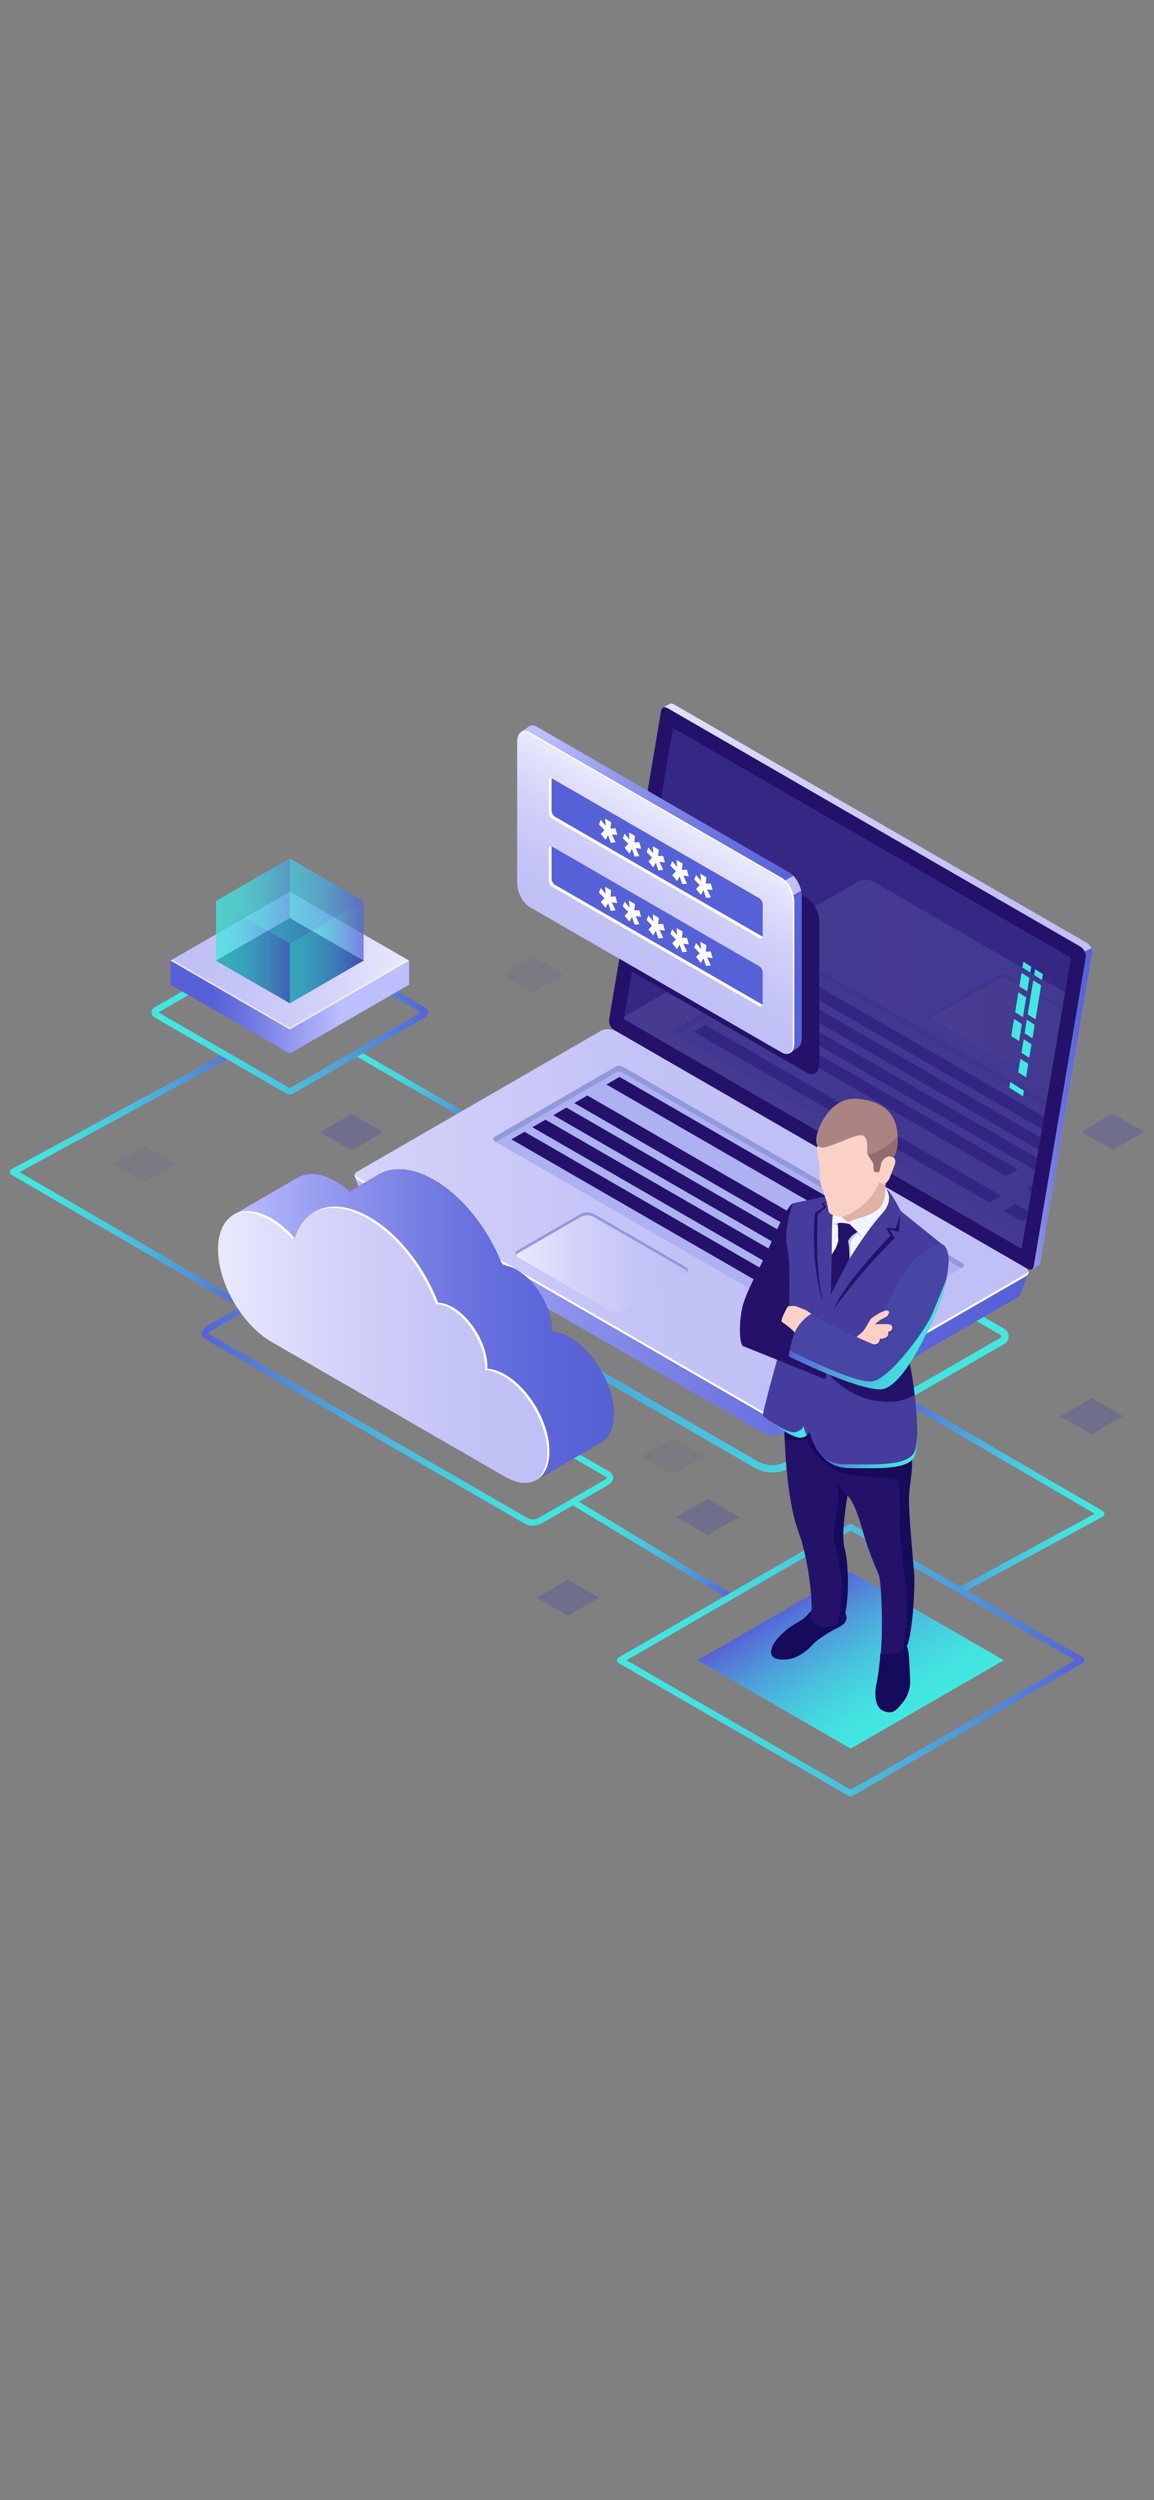 <?xml version="1.0" encoding="utf-8"?>
<!-- Generator: Adobe Illustrator 23.0.3, SVG Export Plug-In . SVG Version: 6.00 Build 0)  -->
<svg version="1.1" id="Ñëîé_1" xmlns="http://www.w3.org/2000/svg" xmlns:xlink="http://www.w3.org/1999/xlink" x="0px" y="0px"
	 viewBox="0 0 750 1624" enable-background="new 0 0 750 1624" xml:space="preserve">
<rect x="0" y="0" width="750" height="1624" fill="#808080" stroke="none"/>
<rect x="-243.37" y="348.22" display="none" fill="#180D5B" width="1236.75" height="927.56"/>
<g>
	
		<linearGradient id="SVGID_1_" gradientUnits="userSpaceOnUse" x1="-776.89" y1="869.849" x2="-671.638" y2="869.849" gradientTransform="matrix(0.866 0.5 -1 0.577 1772.949 569.369)">
		<stop  offset="0" style="stop-color:#42E8E0"/>
		<stop  offset="0.151" style="stop-color:#43E3E0"/>
		<stop  offset="0.329" style="stop-color:#45D5DF"/>
		<stop  offset="0.52" style="stop-color:#49BDDD"/>
		<stop  offset="0.721" style="stop-color:#4E9CDB"/>
		<stop  offset="0.927" style="stop-color:#5472D8"/>
		<stop  offset="1" style="stop-color:#5761D7"/>
	</linearGradient>
	<path fill="url(#SVGID_1_)" d="M319.55,736.61c-0.32,0-0.65-0.08-0.95-0.26l-87.33-50.42c-0.91-0.53-1.23-1.7-0.7-2.61
		c0.53-0.91,1.7-1.23,2.61-0.7l87.33,50.42c0.92,0.53,1.23,1.7,0.7,2.61C320.85,736.27,320.21,736.61,319.55,736.61z"/>
	
		<linearGradient id="SVGID_2_" gradientUnits="userSpaceOnUse" x1="304.524" y1="2703.08" x2="459.801" y2="2703.08" gradientTransform="matrix(1 0 0 -1 -298.105 3470.778)">
		<stop  offset="0" style="stop-color:#42E8E0"/>
		<stop  offset="0.151" style="stop-color:#43E3E0"/>
		<stop  offset="0.329" style="stop-color:#45D5DF"/>
		<stop  offset="0.52" style="stop-color:#49BDDD"/>
		<stop  offset="0.721" style="stop-color:#4E9CDB"/>
		<stop  offset="0.927" style="stop-color:#5472D8"/>
		<stop  offset="1" style="stop-color:#5761D7"/>
	</linearGradient>
	<path fill="url(#SVGID_2_)" d="M159.64,851.32c-0.35,0-0.71-0.09-1.03-0.28L7.44,763.08c-0.64-0.37-1.03-1.06-1.02-1.81
		c0.01-0.74,0.42-1.42,1.07-1.78l138.54-75.17c1-0.54,2.24-0.17,2.78,0.83c0.54,1,0.17,2.24-0.83,2.79L12.66,761.36l148.01,86.13
		c0.98,0.57,1.31,1.83,0.74,2.81C161.04,850.96,160.35,851.32,159.64,851.32z"/>
	<g>
		
			<linearGradient id="SVGID_3_" gradientUnits="userSpaceOnUse" x1="580.427" y1="946.862" x2="580.427" y2="848.629" gradientTransform="matrix(-0.866 -0.5 0 1.155 928.836 -166.721)">
			<stop  offset="0" style="stop-color:#C0BFF6"/>
			<stop  offset="0.294" style="stop-color:#C5C4F7"/>
			<stop  offset="0.64" style="stop-color:#D3D2F9"/>
			<stop  offset="1" style="stop-color:#E9E9FD"/>
		</linearGradient>
		<path fill="url(#SVGID_3_)" d="M344.28,589.12l163.8,94.57c4.48,2.58,8.11-0.16,8.11-6.13v-91.81c0-5.97-3.63-12.9-8.11-15.49
			l-163.8-94.57c-4.48-2.58-8.11,0.16-8.11,6.13v91.81C336.18,579.6,339.81,586.54,344.28,589.12z"/>
		<g>
			<g>
				<g>
					<g>
						<g>
							<g>
								
									<linearGradient id="SVGID_4_" gradientUnits="userSpaceOnUse" x1="280.07" y1="836.972" x2="688.955" y2="836.972" gradientTransform="matrix(-1 0 0 1 935.609 0)">
									<stop  offset="0" style="stop-color:#42E8E0"/>
									<stop  offset="0.151" style="stop-color:#43E3E0"/>
									<stop  offset="0.329" style="stop-color:#45D5DF"/>
									<stop  offset="0.52" style="stop-color:#49BDDD"/>
									<stop  offset="0.721" style="stop-color:#4E9CDB"/>
									<stop  offset="0.927" style="stop-color:#5472D8"/>
									<stop  offset="1" style="stop-color:#5761D7"/>
								</linearGradient>
								<path fill="url(#SVGID_4_)" d="M490.42,953.43L249.45,814.3c-1.76-1.01-2.8-2.83-2.8-4.86c0-2.03,1.05-3.84,2.8-4.86
									l149.73-86.44l1.17-0.67l252.38,145.71c1.76,1.02,2.8,2.83,2.8,4.86c0,2.03-1.05,3.84-2.8,4.86l-139.49,80.53
									c-3.52,2.03-7.46,3.05-11.41,3.05C497.89,956.47,493.94,955.46,490.42,953.43z M251.8,808.65c-0.4,0.23-0.46,0.6-0.46,0.8
									c0,0.2,0.06,0.57,0.46,0.8l240.97,139.12c5.59,3.23,12.55,3.23,18.14,0l139.49-80.53c0.4-0.23,0.46-0.6,0.46-0.8
									c0-0.2-0.06-0.57-0.46-0.8L400.35,722.88L251.8,808.65z"/>
							</g>
							<g>
								<g>
									
										<linearGradient id="SVGID_5_" gradientUnits="userSpaceOnUse" x1="225.68" y1="640.705" x2="535.619" y2="640.705" gradientTransform="matrix(-1 0 0 1 935.609 0)">
										<stop  offset="0" style="stop-color:#C0BFF6"/>
										<stop  offset="0.294" style="stop-color:#C5C4F7"/>
										<stop  offset="0.64" style="stop-color:#D3D2F9"/>
										<stop  offset="1" style="stop-color:#E9E9FD"/>
									</linearGradient>
									<path fill="url(#SVGID_5_)" d="M400.05,659.98l33.57-199.17l-2.7-1.14l4.06-2.33l-0.01,0.02c0.79-0.52,1.9-0.49,3.13,0.22
										l268.3,154.9c2.2,1.27,3.87,4.53,3.48,6.82l-33.84,200.75c-0.18,1.05-0.69,1.74-1.41,2.04l0,0l-3.97,2.29l-0.68-3.71
										l0.23,0.07L403.53,666.8C401.33,665.52,399.66,662.26,400.05,659.98z"/>
									
										<linearGradient id="SVGID_6_" gradientUnits="userSpaceOnUse" x1="225.682" y1="720.19" x2="278.902" y2="720.19" gradientTransform="matrix(-1 0 0 1 935.609 0)">
										<stop  offset="0" style="stop-color:#5761D7"/>
										<stop  offset="0.178" style="stop-color:#5C66D9"/>
										<stop  offset="0.388" style="stop-color:#6A73DF"/>
										<stop  offset="0.613" style="stop-color:#8289E8"/>
										<stop  offset="0.849" style="stop-color:#A3A7F5"/>
										<stop  offset="1" style="stop-color:#BCBEFF"/>
									</linearGradient>
									<path fill="url(#SVGID_6_)" d="M704.89,617.94l4.41-1.95c0.49,1.13,0.74,2.32,0.57,3.32l-33.84,200.75
										c-0.18,1.05-0.69,1.74-1.41,2.04l0,0l-3.97,2.29l-0.68-3.71l0.23,0.07l-13.49-7.79L704.89,617.94z"/>
									<path fill="#24126A" d="M399.32,669.21l268.3,154.9c2.07,1.2,3.84,0.51,4.21-1.64l33.84-200.75
										c0.39-2.28-1.28-5.54-3.48-6.82L433.88,460c-2.07-1.2-3.85-0.51-4.21,1.64L395.84,662.4
										C395.45,664.68,397.12,667.94,399.32,669.21z"/>
									<g opacity="0.51">
										<polygon fill="#453C9E" points="437.39,472.82 696.01,622.13 663.94,811.2 405.49,661.99 										"/>
									</g>
								</g>
								<g>
									
										<linearGradient id="SVGID_8_" gradientUnits="userSpaceOnUse" x1="267.205" y1="809.541" x2="704.94" y2="809.541" gradientTransform="matrix(-1 0 0 1 935.609 0)">
										<stop  offset="0" style="stop-color:#5761D7"/>
										<stop  offset="0.178" style="stop-color:#5C66D9"/>
										<stop  offset="0.388" style="stop-color:#6A73DF"/>
										<stop  offset="0.613" style="stop-color:#8289E8"/>
										<stop  offset="0.849" style="stop-color:#A3A7F5"/>
										<stop  offset="1" style="stop-color:#BCBEFF"/>
									</linearGradient>
									<path fill="url(#SVGID_8_)" d="M230.67,764.25l14.64,7.65l146.82-84.77c2.46-1.42,6.75-1.24,9.58,0.4l253.22,146.2
										c2.42-1.36,13.47-6.67,13.47-6.67l-5.36,13.96c0,0-0.02-0.01-0.02-0.02c-0.22,0.62-0.7,1.2-1.5,1.66l-154.63,89.28
										c-2.46,1.42-6.75,1.24-9.58-0.4L238.19,781.94c-1.16-0.67-1.88-1.49-2.17-2.31l-0.02,0.01L230.67,764.25z"/>
									
										<linearGradient id="SVGID_9_" gradientUnits="userSpaceOnUse" x1="414.286" y1="794.945" x2="852.254" y2="794.945" gradientTransform="matrix(-1 0 0 1 935.609 0)">
										<stop  offset="0" style="stop-color:#C0BFF6"/>
										<stop  offset="0.294" style="stop-color:#C5C4F7"/>
										<stop  offset="0.64" style="stop-color:#D3D2F9"/>
										<stop  offset="1" style="stop-color:#E9E9FD"/>
									</linearGradient>
									<path fill="url(#SVGID_9_)" d="M232.93,766.66L498.5,919.99c2.91,1.68,7.3,1.86,9.82,0.41l158.47-91.5
										c2.52-1.45,2.2-3.99-0.71-5.67L400.52,669.9c-2.91-1.68-7.3-1.86-9.82-0.41l-158.47,91.5
										C229.71,762.44,230.03,764.98,232.93,766.66z"/>
									<path fill="#FFFFFF" d="M232.93,765.13L498.5,918.46c2.91,1.68,7.3,1.86,9.82,0.41l158.47-91.5
										c0.82-0.48,1.31-1.07,1.54-1.71c0.4,1.19-0.08,2.4-1.54,3.24l-158.47,91.5c-2.52,1.45-6.91,1.27-9.82-0.41L232.93,766.66
										c-1.96-1.13-2.71-2.64-2.24-3.96C230.98,763.57,231.71,764.43,232.93,765.13z"/>
									<path fill="#2842A2" d="M578.6,886.82v-2.91c0-0.28-0.17-0.4-0.37-0.28l-10.27,5.93c-0.21,0.12-0.37,0.44-0.37,0.72v2.91
										c0,0.28,0.17,0.4,0.37,0.28l10.27-5.93C578.43,887.42,578.6,887.1,578.6,886.82z"/>
									<path fill="#2842A2" d="M563.24,895.69v-2.91c0-0.28-0.17-0.4-0.37-0.28l-10.27,5.93c-0.21,0.12-0.37,0.44-0.37,0.72v2.91
										c0,0.28,0.17,0.4,0.37,0.28l10.27-5.93C563.07,896.29,563.24,895.97,563.24,895.69z"/>
									<path fill="#ADB1F2" d="M625.48,820.33L404.79,692.92c-1.47-0.85-3.28-0.85-4.75,0l-78.59,45.47
										c-1.13,0.65-1.13,2.28,0,2.93l220.58,127.35c1.47,0.85,3.28,0.85,4.75,0l78.69-45.41
										C626.61,822.61,626.61,820.98,625.48,820.33z"/>
									<path fill="#9198DB" d="M625.48,823.27l-0.79,0.46l-219.9-126.96c-1.47-0.85-3.28-0.85-4.75,0l-77.8,45.01l-0.79-0.46
										c-1.13-0.65-1.13-2.28,0-2.93l78.59-45.47c1.47-0.85,3.28-0.85,4.75,0l220.69,127.41
										C626.61,820.98,626.61,822.61,625.48,823.27z"/>
									<g>
										<polygon fill="#24126A" points="394.11,704.43 585.81,815.11 594.33,810.19 402.63,699.51 										"/>
										<polygon fill="#24126A" points="373.21,716.5 553.02,820.31 561.54,815.39 381.73,711.58 										"/>
										<polygon fill="#24126A" points="359.6,724.36 571.3,846.58 579.83,841.66 368.12,719.44 										"/>
										<polygon fill="#24126A" points="345.99,732.21 557.69,854.44 566.22,849.52 354.51,727.29 										"/>
										<polygon fill="#24126A" points="332.38,740.07 544.08,862.3 552.61,857.38 340.9,735.15 										"/>
										<polygon fill="#24126A" points="597.39,821.8 605.91,826.72 614.44,821.8 605.91,816.88 										"/>
										<polygon fill="#24126A" points="567.32,828.57 585.02,838.78 593.54,833.86 575.85,823.65 										"/>
									</g>
									
										<linearGradient id="SVGID_10_" gradientUnits="userSpaceOnUse" x1="488.455" y1="819.808" x2="600.563" y2="819.808" gradientTransform="matrix(-1 0 0 1 935.609 0)">
										<stop  offset="0" style="stop-color:#C0BFF6"/>
										<stop  offset="0.294" style="stop-color:#C5C4F7"/>
										<stop  offset="0.64" style="stop-color:#D3D2F9"/>
										<stop  offset="1" style="stop-color:#E9E9FD"/>
									</linearGradient>
									<path fill="url(#SVGID_10_)" d="M396.3,851.16l-59.51-34.36c-2.33-1.34-2.33-3.52,0-4.86l40.69-23.49
										c2.33-1.34,6.1-1.34,8.42,0l59.51,34.36c2.33,1.34,2.33,3.52,0,4.86l-40.69,23.49
										C402.39,852.51,398.62,852.51,396.3,851.16z"/>
									<path fill="#9198DB" d="M445.41,824.8l-59.51-34.36c-2.33-1.34-6.1-1.34-8.42,0l-40.69,23.49
										c-0.72,0.41-1.19,0.91-1.46,1.44c-0.62-1.17-0.15-2.5,1.46-3.43l40.69-23.49c2.33-1.34,6.1-1.34,8.42,0l59.51,34.36
										c1.61,0.93,2.08,2.25,1.46,3.43C446.6,825.71,446.13,825.21,445.41,824.8z"/>
								</g>
							</g>
							<g opacity="0.11">
								<defs>
									<polygon id="SVGID_7_" opacity="0.11" points="437.39,472.82 696.01,622.13 663.94,811.2 405.49,661.99 									"/>
								</defs>
								<clipPath id="SVGID_11_">
									<use xlink:href="#SVGID_7_"  overflow="visible"/>
								</clipPath>
								<g clip-path="url(#SVGID_11_)">
									
										<linearGradient id="SVGID_12_" gradientUnits="userSpaceOnUse" x1="246.957" y1="697.871" x2="684.925" y2="697.871" gradientTransform="matrix(-1 0 0 1 935.609 0)">
										<stop  offset="0" style="stop-color:#C0BFF6"/>
										<stop  offset="0.294" style="stop-color:#C5C4F7"/>
										<stop  offset="0.64" style="stop-color:#D3D2F9"/>
										<stop  offset="1" style="stop-color:#E9E9FD"/>
									</linearGradient>
									<path fill="url(#SVGID_12_)" d="M400.26,669.59l265.57,153.33c2.91,1.68,7.3,1.86,9.82,0.41l158.47-91.5
										c2.52-1.45,2.2-3.99-0.71-5.67L567.85,572.83c-2.91-1.68-7.3-1.86-9.82-0.41l-158.47,91.5
										C397.04,665.37,397.35,667.91,400.26,669.59z"/>
									
										<linearGradient id="SVGID_13_" gradientUnits="userSpaceOnUse" x1="218.131" y1="665.721" x2="330.238" y2="665.721" gradientTransform="matrix(-1 0 0 1 935.609 0)">
										<stop  offset="0" style="stop-color:#C0BFF6"/>
										<stop  offset="0.294" style="stop-color:#C5C4F7"/>
										<stop  offset="0.64" style="stop-color:#D3D2F9"/>
										<stop  offset="1" style="stop-color:#E9E9FD"/>
									</linearGradient>
									<path fill="url(#SVGID_13_)" d="M666.62,697.08l-59.51-34.36c-2.33-1.34-2.33-3.52,0-4.86l40.69-23.49
										c2.33-1.34,6.1-1.34,8.42,0l59.51,34.36c2.33,1.34,2.33,3.52,0,4.86l-40.69,23.49
										C672.72,698.42,668.95,698.42,666.62,697.08z"/>
									<path fill="#9198DB" d="M715.73,670.71l-59.51-34.36c-2.33-1.34-6.1-1.34-8.42,0l-40.69,23.49
										c-0.72,0.41-1.19,0.91-1.46,1.44c-0.62-1.17-0.15-2.5,1.46-3.43l40.69-23.49c2.33-1.34,6.1-1.34,8.42,0l59.51,34.36
										c1.61,0.93,2.08,2.25,1.46,3.43C716.92,671.62,716.45,671.13,715.73,670.71z"/>
									<g>
										<path fill="#ADB1F2" d="M741.89,750.77L521.2,623.35c-1.47-0.85-3.28-0.85-4.75,0l-78.59,45.47
											c-1.13,0.65-1.13,2.28,0,2.93l220.58,127.35c1.47,0.85,3.28,0.85,4.75,0l78.69-45.41
											C743.02,753.05,743.02,751.42,741.89,750.77z"/>
										<path fill="#9198DB" d="M741.89,753.7l-0.79,0.46L521.2,627.2c-1.47-0.85-3.28-0.85-4.75,0l-77.8,45.01l-0.79-0.46
											c-1.13-0.65-1.13-2.28,0-2.93l78.59-45.47c1.47-0.85,3.28-0.85,4.75,0l220.69,127.41
											C743.02,751.42,743.02,753.05,741.89,753.7z"/>
										<g>
											<polygon fill="#24126A" points="458.43,665.72 650.69,776.72 643.07,781.12 450.81,670.12 											"/>
											<polygon fill="#24126A" points="478.69,654.03 661.42,759.53 653.81,763.93 471.07,658.42 											"/>
											<polygon fill="#24126A" points="675.07,767.41 692.14,777.26 684.52,781.66 667.45,771.8 											"/>
											<polygon fill="#24126A" points="659.99,782.1 671.88,788.96 664.26,793.35 652.38,786.49 											"/>
											<polygon fill="#24126A" points="491.38,646.7 704.83,769.93 697.21,774.33 483.76,651.09 											"/>
											<polygon fill="#24126A" points="504.07,639.37 717.52,762.6 709.91,767 496.46,643.77 											"/>
											<polygon fill="#24126A" points="516.77,632.04 730.21,755.28 722.6,759.67 509.15,636.44 											"/>
										</g>
									</g>
								</g>
							</g>
						</g>
					</g>
				</g>
				<g>
					<g>
						<polygon fill="#42E8E0" points="672.1,633.32 677.2,636.58 677.82,632.8 672.72,629.54 						"/>
						<polygon fill="#42E8E0" points="667.92,658.92 673.02,662.18 676.64,640.03 671.54,636.77 						"/>
						<polygon fill="#42E8E0" points="665.92,671.17 671.02,674.43 672.45,665.63 667.35,662.37 						"/>
						<polygon fill="#42E8E0" points="663.85,683.86 668.95,687.12 670.38,678.32 665.28,675.06 						"/>
						<polygon fill="#42E8E0" points="662.49,640.7 667.59,643.96 669.03,635.17 663.93,631.91 						"/>
						<polygon fill="#42E8E0" points="659.75,657.51 664.85,660.77 666.96,647.86 661.86,644.6 						"/>
						<polygon fill="#42E8E0" points="657.22,672.98 662.32,676.24 664.13,665.17 659.03,661.91 						"/>
						<polygon fill="#42E8E0" points="661.77,696.54 666.87,699.81 668.31,691.01 663.21,687.75 						"/>
						<polygon fill="#42E8E0" points="664.49,628.46 669.59,631.72 670.21,627.94 665.11,624.67 						"/>
					</g>
					<polygon fill="#42E8E0" points="655.96,706.43 664.86,712.12 665.46,708.45 656.56,702.75 					"/>
				</g>
			</g>
			<g>
				<g>
					
						<linearGradient id="SVGID_14_" gradientUnits="userSpaceOnUse" x1="537.068" y1="912.974" x2="804.328" y2="912.974" gradientTransform="matrix(-1 0 0 1 935.609 0)">
						<stop  offset="0" style="stop-color:#42E8E0"/>
						<stop  offset="0.151" style="stop-color:#43E3E0"/>
						<stop  offset="0.329" style="stop-color:#45D5DF"/>
						<stop  offset="0.52" style="stop-color:#49BDDD"/>
						<stop  offset="0.721" style="stop-color:#4E9CDB"/>
						<stop  offset="0.927" style="stop-color:#5472D8"/>
						<stop  offset="1" style="stop-color:#5761D7"/>
					</linearGradient>
					<path fill="url(#SVGID_14_)" d="M341.22,989.81L341.22,989.81L133.85,870.08c-1.63-0.94-2.57-2.4-2.57-4.01
						c0-1.8,1.17-3.51,3.21-4.69l43.1-24.88c3.27-1.89,8.1-2.05,11.01-0.37l207.37,119.73c1.63,0.94,2.57,2.4,2.57,4.01
						c0,1.8-1.17,3.51-3.21,4.68l-43.1,24.88c-1.76,1.02-3.96,1.53-6.09,1.53C344.32,990.97,342.57,990.59,341.22,989.81z
						 M179.62,840.02l-43.1,24.88c-0.99,0.57-1.19,1.08-1.19,1.18c0,0.05,0.13,0.26,0.54,0.5L343.25,986.3v0
						c1.68,0.97,4.93,0.8,6.96-0.37l43.1-24.88c0.98-0.57,1.19-1.07,1.19-1.18c0-0.05-0.13-0.26-0.54-0.5L186.57,839.64
						c-0.73-0.42-1.77-0.63-2.87-0.63C182.29,839.01,180.76,839.36,179.62,840.02z"/>
					<g>
						
							<linearGradient id="SVGID_15_" gradientUnits="userSpaceOnUse" x1="443.752" y1="660.574" x2="692.415" y2="660.574" gradientTransform="matrix(-0.866 -0.5 0 1.155 783.085 351.876)">
							<stop  offset="0" style="stop-color:#5761D7"/>
							<stop  offset="0.178" style="stop-color:#5C66D9"/>
							<stop  offset="0.388" style="stop-color:#6A73DF"/>
							<stop  offset="0.613" style="stop-color:#8289E8"/>
							<stop  offset="0.849" style="stop-color:#A3A7F5"/>
							<stop  offset="1" style="stop-color:#BCBEFF"/>
						</linearGradient>
						<path fill="url(#SVGID_15_)" d="M218.14,767.24c5.45,3.15,10.61,7.58,15.2,12.82c6.37-20.46,25.8-26.81,48.79-13.54
							c19.02,10.98,35.59,32.58,44.36,55.46c2.91,0.09,6.14,1.05,9.57,3.03c12.41,7.17,22.47,24.59,22.47,38.92
							c0,0.31-0.03,0.59-0.04,0.89c3.54,0.24,7.45,1.5,11.57,3.87c15.87,9.16,28.74,31.45,28.74,49.78s-12.87,25.76-28.74,16.59
							l-151.91-87.71c-19.16-11.06-34.69-37.96-34.69-60.09S198.98,756.17,218.14,767.24z"/>
						
							<radialGradient id="SVGID_16_" cx="587.421" cy="828.126" r="102.722" fx="490.55" fy="793.953" gradientTransform="matrix(-1 0 0 1 935.609 0)" gradientUnits="userSpaceOnUse">
							<stop  offset="0" style="stop-color:#2B237C"/>
							<stop  offset="1" style="stop-color:#180D5B"/>
						</radialGradient>
						<path fill="url(#SVGID_16_)" d="M218.14,767.24c3.16,1.82,6.22,4.09,9.13,6.69l16.99-9.81l0,0c9.33-6.56,22.84-6.28,37.87,2.4
							c19.02,10.98,35.59,32.58,44.36,55.46c2.91,0.09,6.14,1.05,9.57,3.03c12.41,7.17,22.47,24.59,22.47,38.92
							c0,0.31-0.03,0.59-0.04,0.89c3.54,0.24,7.45,1.5,11.57,3.87c15.87,9.16,28.74,31.45,28.74,49.78c0,9.08-3.17,15.48-8.29,18.51
							l0.01,0.01l-0.13,0.08c-0.01,0-0.02,0.01-0.03,0.02l-41.61,24.15l-9.09-43.72l-121.52-70.16
							c-19.16-11.06-34.69-37.96-34.69-60.09C183.45,765.14,198.98,756.17,218.14,767.24z"/>
						
							<linearGradient id="SVGID_17_" gradientUnits="userSpaceOnUse" x1="536.813" y1="860.391" x2="784.338" y2="860.391" gradientTransform="matrix(-1 0 0 1 935.609 0)">
							<stop  offset="0" style="stop-color:#5761D7"/>
							<stop  offset="0.178" style="stop-color:#5C66D9"/>
							<stop  offset="0.388" style="stop-color:#6A73DF"/>
							<stop  offset="0.613" style="stop-color:#8289E8"/>
							<stop  offset="0.849" style="stop-color:#A3A7F5"/>
							<stop  offset="1" style="stop-color:#BCBEFF"/>
						</linearGradient>
						<path fill="url(#SVGID_17_)" d="M151.27,789.41l42.16-24.49l0,0.01c6.29-3.75,15.04-3.28,24.72,2.31
							c3.16,1.82,6.22,4.09,9.13,6.69l16.99-9.81l0,0c9.33-6.56,22.84-6.28,37.87,2.4c19.02,10.98,35.59,32.58,44.36,55.46
							c2.91,0.09,6.14,1.05,9.57,3.03c12.41,7.17,22.47,24.59,22.47,38.92c0,0.31-0.03,0.59-0.04,0.89
							c3.54,0.24,7.45,1.5,11.57,3.87c15.87,9.16,28.74,31.45,28.74,49.78c0,9.08-3.17,15.48-8.29,18.51l0.01,0.01l-0.13,0.08
							c-0.01,0-0.02,0.01-0.03,0.02l-41.61,24.15l-9.09-43.72l-121.52-70.16c-15.53-8.97-28.67-28.34-33.1-47.14L151.27,789.41z"/>
						
							<linearGradient id="SVGID_18_" gradientUnits="userSpaceOnUse" x1="491.953" y1="702.428" x2="740.617" y2="702.428" gradientTransform="matrix(-0.866 -0.5 0 1.155 783.085 351.876)">
							<stop  offset="0" style="stop-color:#C0BFF6"/>
							<stop  offset="0.294" style="stop-color:#C5C4F7"/>
							<stop  offset="0.64" style="stop-color:#D3D2F9"/>
							<stop  offset="1" style="stop-color:#E9E9FD"/>
						</linearGradient>
						<path fill="url(#SVGID_18_)" d="M176.4,791.46c5.45,3.15,10.61,7.58,15.2,12.82c6.37-20.46,25.8-26.81,48.79-13.54
							c19.02,10.98,35.59,32.58,44.36,55.46c2.91,0.09,6.14,1.05,9.57,3.03c12.41,7.16,22.47,24.59,22.47,38.92
							c0,0.31-0.03,0.59-0.04,0.89c3.54,0.24,7.45,1.5,11.57,3.87c15.87,9.16,28.74,31.45,28.74,49.78
							c0,18.33-12.87,25.76-28.74,16.59L176.4,871.58c-19.16-11.06-34.69-37.96-34.69-60.09
							C141.71,789.37,157.24,780.4,176.4,791.46z"/>
						<g>
							<path fill="#FFFFFF" d="M190.21,805.12c-4.59-5.24-9.75-9.67-15.2-12.82c-9.37-5.41-17.86-6.02-24.1-2.65
								c6.34-4.27,15.41-4,25.5,1.82c5.14,2.97,10,7.08,14.39,11.93C190.59,803.96,190.39,804.53,190.21,805.12z"/>
							<path fill="#FFFFFF" d="M355.66,943.53c0-18.33-12.87-40.61-28.74-49.78c-4.12-2.38-8.03-3.63-11.57-3.87
								c0.01-0.3,0.04-0.58,0.04-0.89c0-14.33-10.06-31.75-22.47-38.92c-3.43-1.98-6.66-2.93-9.57-3.03
								c-8.77-22.88-25.34-44.48-44.36-55.46c-13.9-8.03-26.5-8.87-35.7-3.76c9.3-6.01,22.47-5.52,37.09,2.92
								c19.02,10.98,35.59,32.58,44.36,55.46c2.91,0.09,6.14,1.05,9.57,3.03c12.41,7.17,22.47,24.59,22.47,38.92
								c0,0.31-0.03,0.59-0.04,0.89c3.54,0.24,7.45,1.5,11.57,3.87c15.87,9.16,28.74,31.45,28.74,49.78c0,9.41-3.4,15.94-8.85,18.83
								C352.84,958.31,355.66,952.11,355.66,943.53z"/>
						</g>
					</g>
				</g>
				
					<linearGradient id="SVGID_19_" gradientUnits="userSpaceOnUse" x1="458.703" y1="1006.064" x2="564.659" y2="1006.064" gradientTransform="matrix(-1 0 0 1 935.609 0)">
					<stop  offset="0" style="stop-color:#5761D7"/>
					<stop  offset="0.073" style="stop-color:#5472D8"/>
					<stop  offset="0.279" style="stop-color:#4E9CDB"/>
					<stop  offset="0.48" style="stop-color:#49BDDD"/>
					<stop  offset="0.671" style="stop-color:#45D5DF"/>
					<stop  offset="0.849" style="stop-color:#43E3E0"/>
					<stop  offset="1" style="stop-color:#42E8E0"/>
				</linearGradient>
				<polygon fill="url(#SVGID_19_)" points="473.2,1038.58 476.91,1036.08 373.04,973.55 370.95,977.02 				"/>
			</g>
			
				<linearGradient id="SVGID_20_" gradientUnits="userSpaceOnUse" x1="217.832" y1="969.966" x2="353.213" y2="969.966" gradientTransform="matrix(-1 0 0 1 935.609 0)">
				<stop  offset="0" style="stop-color:#42E8E0"/>
				<stop  offset="0.151" style="stop-color:#43E3E0"/>
				<stop  offset="0.329" style="stop-color:#45D5DF"/>
				<stop  offset="0.52" style="stop-color:#49BDDD"/>
				<stop  offset="0.721" style="stop-color:#4E9CDB"/>
				<stop  offset="0.927" style="stop-color:#5472D8"/>
				<stop  offset="1" style="stop-color:#5761D7"/>
			</linearGradient>
			<path fill="url(#SVGID_20_)" d="M624.08,1035.08c-0.73,0-1.44-0.39-1.81-1.07c-0.54-1-0.17-2.24,0.83-2.79l88.43-47.98
				l-128.12-74.55c-0.98-0.57-1.31-1.83-0.74-2.81c0.57-0.98,1.83-1.31,2.81-0.74l131.27,76.39c0.64,0.37,1.03,1.06,1.02,1.81
				c-0.01,0.74-0.42,1.42-1.07,1.78l-91.64,49.73C624.75,1035,624.41,1035.08,624.08,1035.08z"/>
			<g>
				<g>
					<g>
						<linearGradient id="SVGID_21_" gradientUnits="userSpaceOnUse" x1="400.997" y1="1078.425" x2="704.773" y2="1078.425">
							<stop  offset="0" style="stop-color:#42E8E0"/>
							<stop  offset="0.151" style="stop-color:#43E3E0"/>
							<stop  offset="0.329" style="stop-color:#45D5DF"/>
							<stop  offset="0.52" style="stop-color:#49BDDD"/>
							<stop  offset="0.721" style="stop-color:#4E9CDB"/>
							<stop  offset="0.927" style="stop-color:#5472D8"/>
							<stop  offset="1" style="stop-color:#5761D7"/>
						</linearGradient>
						<path fill="url(#SVGID_21_)" d="M552.88,1166.99c-0.35,0-0.71-0.09-1.03-0.27l-149.83-86.51c-0.64-0.37-1.03-1.05-1.03-1.78
							c0-0.73,0.39-1.41,1.03-1.78l149.84-86.51c0.64-0.37,1.42-0.37,2.05,0l149.83,86.51c0.64,0.37,1.03,1.05,1.03,1.78
							c0,0.73-0.39,1.41-1.03,1.78l-149.84,86.51C553.59,1166.9,553.24,1166.99,552.88,1166.99z M407.16,1078.43l145.73,84.13
							l145.73-84.14l-145.73-84.13L407.16,1078.43z"/>
						
							<linearGradient id="SVGID_22_" gradientUnits="userSpaceOnUse" x1="354.786" y1="1123.133" x2="410.661" y2="1033.716" gradientTransform="matrix(-1 0 0 1 935.609 0)">
							<stop  offset="0" style="stop-color:#42E8E0"/>
							<stop  offset="0.151" style="stop-color:#43E3E0"/>
							<stop  offset="0.329" style="stop-color:#45D5DF"/>
							<stop  offset="0.52" style="stop-color:#49BDDD"/>
							<stop  offset="0.721" style="stop-color:#4E9CDB"/>
							<stop  offset="0.927" style="stop-color:#5472D8"/>
							<stop  offset="1" style="stop-color:#5761D7"/>
						</linearGradient>
						<polygon fill="url(#SVGID_22_)" points="552.88,1135.86 652.37,1078.42 552.89,1020.99 453.4,1078.43 						"/>
					</g>
					<g>
						<path fill="#160A5B" d="M527.48,1046.11c0,0-1.71,1.69-3.48,3.69c-1.78,2-6.7,4.72-8.76,5.94
							c-2.07,1.21-11.58,8.06-13.7,14.97c-2.12,6.92,4.52,8.01,11.38,6.96c6.85-1.04,13.38-7.18,15.3-9.4
							c1.91-2.23,8.5-7.22,16.98-11.35c8.48-4.13,3.56-10.08,3.56-10.08L527.48,1046.11z"/>
						<path fill="#160A5B" d="M589.13,1068.35c0,0,1.3,3.17,1.59,7.21c0.29,4.04,0.64,12.79,0.78,15.35
							c0.15,2.56,0.07,8.81-4.57,14.69c-4.65,5.87-7.03,8.18-12.95,5.68c-5.92-2.5-5.53-12.53-4.35-17.66
							c1.19-5.13,2.45-16.65,2.38-17.87c-0.08-1.21,0.39-1.98,0.39-1.98L589.13,1068.35z"/>
						<path fill="#24126A" d="M509.8,927.25c0,0,0.12,46.03,10.23,70.72c0,0,7.14,21.7,7.52,47.3c0,0-1.88,4.36,0.54,8
							c2.43,3.64,18.08,7.31,20.98-4.39c2.89-11.7,2.44-33.73-0.19-42.98c-2.63-9.25,1.87-34.45,1.87-34.45s4.23,2.86,9.42,21.17
							c5.19,18.31,9.16,25.35,10.98,30.42c1.81,5.07,2.83,35.91,1.23,50.92c0,0,12.7,2.13,16.54-3.87c3.84-6,5.85-37.49,5.17-47.56
							c-0.68-10.07-4.09-42.37-3.26-52.31c0.82-9.95,3.1-17.98,1.07-27.99c-2.03-10-68.74-33.78-68.74-33.78L509.8,927.25z"/>
						<path fill="#160A5B" d="M590.83,970.22c0.82-9.95,3.1-17.98,1.07-27.99c-0.76-3.76-10.67-9.47-22.73-15.13
							c-20.54-2.39-46.59-5.22-48.39-4.99c-1.63,0.21-5.93,1.72-9.49,3.04l-1.49,2.1c0,0,0.01,2.8,0.17,7.37
							c4.76,1.56,14.04,0.3,14.04,0.3c1.22,3.26,8.96,14.93,18.81,20.13c9.85,5.2,39.08,4.22,40.71,6.15
							c1.63,1.92,1.33,27.12,1.06,30.31c-0.27,3.2,2.17,23.43,4.44,41.32c2.24,17.6-2.36,38.82-2.51,39.5
							c0.96-0.58,1.8-1.31,2.4-2.25c3.84-6,5.85-37.49,5.17-47.56C593.41,1012.46,590,980.16,590.83,970.22z"/>
						<path fill="#453C9E" d="M536.05,777.35c0,0-15,3.03-20.05,4.09c-0.84,0.17-1.52,0.74-1.86,1.53
							c-1.54,3.63-5.46,14.94-3.13,31.65c2.86,20.54,1.45,34.28,1.45,34.28l-7.79,35.75c0,0-9.53,33.99-8.8,34.95
							c0.73,0.95,19.59,16.07,25.65,14.15c6.06-1.91,4.17-5.36,4.17-5.36s4.25,24.91,25.81,25.21s39.16,0.8,43.03-7.82
							c3.87-8.62,0.12-45.36-3.31-59.95c-3.44-14.59-11.75-43.72-11.75-43.72l32.43-34.15l-26.46-21.27c0,0-6.15-12.13-8.76-13.72
							c-2.61-1.59-4.03-0.33-4.03-0.33L536.05,777.35z"/>
						<g>
							
								<linearGradient id="SVGID_23_" gradientUnits="userSpaceOnUse" x1="910.282" y1="952.506" x2="938.989" y2="952.506" gradientTransform="matrix(0.997 0.083 -0.083 0.997 -332.534 -98.434)">
								<stop  offset="0" style="stop-color:#5761D7"/>
								<stop  offset="0.073" style="stop-color:#5472D8"/>
								<stop  offset="0.279" style="stop-color:#4E9CDB"/>
								<stop  offset="0.48" style="stop-color:#49BDDD"/>
								<stop  offset="0.671" style="stop-color:#45D5DF"/>
								<stop  offset="0.849" style="stop-color:#43E3E0"/>
								<stop  offset="1" style="stop-color:#42E8E0"/>
							</linearGradient>
							<path fill="url(#SVGID_23_)" d="M522.08,925.86c-0.01,1.24-0.78,3.08-4.69,4.31c-4.22,1.33-14.32-5.16-20.92-10.01
								c3.29,2.87,19.51,15.34,25.05,13.59c1.2-0.38,2.08-0.82,2.74-1.28C523.08,929.68,522.41,927.28,522.08,925.86z"/>
							
								<linearGradient id="SVGID_24_" gradientUnits="userSpaceOnUse" x1="950.865" y1="961.819" x2="1010.927" y2="961.819" gradientTransform="matrix(0.997 0.083 -0.083 0.997 -332.534 -98.434)">
								<stop  offset="0" style="stop-color:#5761D7"/>
								<stop  offset="0.073" style="stop-color:#5472D8"/>
								<stop  offset="0.279" style="stop-color:#4E9CDB"/>
								<stop  offset="0.48" style="stop-color:#49BDDD"/>
								<stop  offset="0.671" style="stop-color:#45D5DF"/>
								<stop  offset="0.849" style="stop-color:#43E3E0"/>
								<stop  offset="1" style="stop-color:#42E8E0"/>
							</linearGradient>
							<path fill="url(#SVGID_24_)" d="M594.44,942.87c-4.09,9.1-22.67,8.56-45.41,8.25c-5.79-0.08-10.39-1.85-14.04-4.43
								c3.84,3.85,9.17,6.8,16.5,6.9c21.56,0.3,39.16,0.8,43.03-7.82c1.27-2.83,1.72-8.7,1.63-15.81
								C596.06,935.75,595.55,940.41,594.44,942.87z"/>
						</g>
						<path fill="#F0F6FF" d="M576.09,772.66c0,0,5.34,6.8-2.81,15.61c-5.02,5.42-13.71,17.16-21.17,29.38
							c-4.66,7.64-8.89,11.67-11.4,18.26c0,0-0.13-7.92-0.14-20.14c-0.01-11.53,0.13-23.51,0.72-26.52
							C542.5,783.08,570.07,769.49,576.09,772.66z"/>
						<path fill="#FCD1C5" d="M554.98,792.2c0,0-2.87,1.68-3.84,1.51c-0.97-0.17-4.02-3.28-4.02-3.28s-7.82-0.34-8.59-3.71
							c-0.77-3.37-1.25-6.77-2-8.53c-0.75-1.76-3.92-10.21-3.86-13.6c0.06-3.39,0.34-9.45-1.05-12.7
							c-1.39-3.24-2.56-35.4,28.42-33.72c30.98,1.67,20.55,33.63,20.55,33.63s2.24,1.02,0.77,5.13c-1.47,4.11-1.79,4.53-2.54,6.57
							s-1.13,3.35-3.14,4.97l-0.61,3.81c0,0,1.33,5.87-2.67,11.44C568.41,789.29,554.98,792.2,554.98,792.2z"/>
						<path fill="#24126A" d="M515.13,781.79c0,0-3.32,0.41-14.71,27.13c-6.36,14.91-15.98,30.27-18.22,41.41
							c-2.24,11.14-1.44,23.13,0.75,24.03c2.11,0.86,40.29,16.24,52.24,21.09c0.66,0.27,1.4-0.13,1.54-0.83l3.79-18.53l-23.69-9.83
							c0,0-4.42-5.68-8.65-7.87c0,0,5.01-8.72,4.77-11.14c-0.25-2.42,1.11-27.36-1.44-37.59
							C508.95,799.43,515.13,781.79,515.13,781.79z"/>
						<path fill="#FCD1C5" d="M527.37,853.45c0,0-3.24-2.3-4.04-2.63c-0.81-0.34-5.17-1.95-6.01-2.35
							c-0.62-0.29-3.19-0.14-4.48-0.05c-0.47,0.04-0.88,0.29-1.11,0.7c-1.07,1.86-4.04,7.29-3.77,9.39c0,0,7.84,5.23,8.67,7.49
							l1.26,0.3C517.89,866.31,523.51,855,527.37,853.45z"/>
						<path fill="#24126A" d="M591.21,885.84c-0.83-3.51-1.94-7.87-3.15-12.45l-48.95,19.56c0,0,14.05,18.19,39.49,17.67
							c6.96-0.14,12.09-2.52,15.86-4.58C593.54,898.08,592.36,890.72,591.21,885.84z"/>
						<path fill="#24126A" d="M611.88,807.97c0,0-12.82,1.44-23.54,17.54c-10.72,16.1-18.72,34.84-18.72,34.84l-0.41,2.12
							c-1.07,5.54-7.07,8.58-12.17,6.15c-10.78-5.14-26.73-12.89-29.69-15.18c0,0-9.78,5.09-12.73,17.63
							c-2.35,10-1.82,10.04-1.82,10.04s42.51,21.14,59.12,21.36c16.61,0.22,39.04-53.87,41.64-65.1
							C616.19,826.15,619.12,811.34,611.88,807.97z"/>
						<path fill="#4846A5" d="M611.88,807.97c0,0-12.82,1.44-23.54,17.54c-10.72,16.1-18.72,34.84-18.72,34.84l-0.41,2.12
							c-1.07,5.54-7.07,8.58-12.17,6.15c-10.78-5.14-26.73-12.89-29.69-15.18c0,0-9.78,5.09-12.73,17.63
							c-2.35,10-1.82,10.04-1.82,10.04s42.51,21.14,59.12,21.36c16.61,0.22,39.04-53.87,41.64-65.1
							C616.19,826.15,619.12,811.34,611.88,807.97z"/>
						<path fill="#453C9E" d="M563.16,871.32c0,0,5.3,5.21,7.73,2.49c2.43-2.72,1.74-3.04,1.74-3.04s4.88,0.08,5.55-2.97
							c0.67-3.04,3.03-1.37,3.26-4.77c0.22-3.4-3.88-2.81-3.88-2.81L563.16,871.32z"/>
						<path fill="#FCD1C5" d="M556.68,868.44c0,0,1.53-1.35,3.49-2.93c1.96-1.58,5.24-8.24,5.78-8.82c0.54-0.58,7.15-5.4,10.28-5.41
							c3.13-0.01,0.72,3.44-0.01,3.91c-0.73,0.48-3.83,1.92-3.83,1.92s-3.21,2.56-3.57,2.94c-0.37,0.38,8.75-0.41,10.17,0.51
							c1.42,0.92,1.03,3.24-0.01,3.84c-1.03,0.61-1.81,0.57-1.81,0.57s0.96,2.76-1.8,3.96c-2.76,1.2-3.37,0.48-3.37,0.48
							s-0.35,4.72-4.83,3.67L556.68,868.44z"/>
						<path fill="#AA8383" d="M531.34,735.47c0,0-4.37,12.78,6.38,9.38c10.74-3.4,20.53-9.3,23.82-6.88
							c2.5,1.84,2.25,7.29,1.99,9.79c-0.09,0.85,0.11,1.7,0.58,2.42l3.04,4.67c0.34,0.53,0.54,1.14,0.57,1.76l0.15,3.2
							c0.04,0.8,0.67,1.46,1.47,1.52l0.73,0.06c0.81,0.07,1.54-0.48,1.7-1.28l0.94-4.67c0,0,2.66-6.25,7.9-3.64
							c0,0,3.66-4.67,2.74-14.88c-0.92-10.21-5.22-20.91-25.16-23.1C538.23,711.63,531.34,735.47,531.34,735.47z"/>
						<path fill="#C4CCD6" d="M560.2,803.68l-2.93-2.39c0,0-2.82,2.23-3.96,4.64c-1.14,2.41-0.25,10.18-0.25,10.18l-0.95,1.54
							l-1.07-2.08l-0.72-9.18c0,0,1.19-6.74,1.29-6.91c0.1-0.17,5.75,0.75,5.75,0.75S559.28,801.77,560.2,803.68z"/>
						<path fill="#C4CCD6" d="M546.05,794.21c0,0-3.2,0.13-4.67,1.29c0,0,3.35,0.25,3.88,0.32
							C545.79,795.9,546.05,794.21,546.05,794.21z"/>
						<path fill="#24126A" d="M552.12,795.08l5.24,5.14c0,0-4.76,2.05-6.18,6.22c0,0-5.86,0.94-6.34-1.18
							c-0.48-2.13,0.2-7.44-0.44-9.81C543.76,793.08,552.12,795.08,552.12,795.08z"/>
						<path fill="#24126A" d="M545.05,805.15c0,0-1.11,4.36-2.24,6.15c-1.13,1.78-2.3,3.79-2.3,3.79l-0.51,25.73
							c0,0,9.95-19.27,12.1-23.16c0,0-0.08-9.4-0.93-11.2C550.33,804.65,545.05,805.15,545.05,805.15z"/>
						<path fill="#E2B1A6" d="M571.4,767.77c-6.66,17.78-24.28,22.67-24.28,22.67s3.05,3.11,4.02,3.28
							c0.97,0.17,3.84-1.51,3.84-1.51s13.43-2.91,17.42-8.48c3.99-5.57,2.67-11.44,2.67-11.44l0.61-3.81
							C572.88,769.32,571.4,767.77,571.4,767.77z"/>
						<path fill="#24126A" d="M585.1,789.11c0,0-2.66,8.4-2.99,8.71c-0.32,0.31-6.16-0.51-6.16-0.51l2.71,5.45
							c0,0-30.22,30.84-36.74,47.66c0,0,14.46-21.18,39.61-46.27l-3.34-5.34l5.99,1.32L585.1,789.11z"/>
						<path fill="#24126A" d="M536.94,780.44l-1.61,1.74l1.79,1.76l-5.56,4.78c0,0-2.52,34.49,3.56,57.52c0,0-8.5-21.2-5.53-58.51
							l5.99-3.85l-1.88-1.94L536.94,780.44z"/>
						<path fill="#160A5B" d="M550.75,971.45c0,0,0.07,0.05,0.2,0.17l-7.42-8.31c3.4,5.05-1.22,27.68-1.77,32.87
							c-0.55,5.19,3.68,16.05,5.04,28.68c1.37,12.61-2.52,30.48-2.53,30.53c2.21-1.21,4-3.27,4.8-6.51
							c2.89-11.7,2.44-33.73-0.19-42.98C546.25,996.65,550.75,971.45,550.75,971.45z"/>
						
							<linearGradient id="SVGID_25_" gradientUnits="userSpaceOnUse" x1="923.27" y1="885.668" x2="1020.957" y2="885.668" gradientTransform="matrix(0.997 0.083 -0.083 0.997 -332.534 -98.434)">
							<stop  offset="0" style="stop-color:#5761D7"/>
							<stop  offset="0.073" style="stop-color:#5472D8"/>
							<stop  offset="0.279" style="stop-color:#4E9CDB"/>
							<stop  offset="0.48" style="stop-color:#49BDDD"/>
							<stop  offset="0.671" style="stop-color:#45D5DF"/>
							<stop  offset="0.849" style="stop-color:#43E3E0"/>
							<stop  offset="1" style="stop-color:#42E8E0"/>
						</linearGradient>
						<path fill="url(#SVGID_25_)" d="M571.94,902.48c16.61,0.22,39.04-53.87,41.64-65.1c0.43-1.87,0.87-3.85,1.28-5.85
							c-0.06,0.16-4.66,11.85-9.07,22.2c-4.44,10.42-27.43,41.78-38.82,43.58c-10.28,1.62-46.64-16.47-53.69-20.04
							c-0.74,3.82-0.47,3.86-0.47,3.86S555.33,902.26,571.94,902.48z"/>
						<path fill="#936D6D" d="M570.05,761.4c0.81,0.07,1.54-0.48,1.7-1.28l0.94-4.67c0,0,2.66-6.25,7.9-3.64
							c0,0,3.45-4.44,2.79-14.08c-6.11,8.7-19.29,12.46-19.29,12.46l3.04,4.67c0.34,0.53,0.54,1.14,0.57,1.76l0.15,3.2
							c0.04,0.8,0.67,1.46,1.47,1.52L570.05,761.4z"/>
					</g>
				</g>
			</g>
		</g>
		<path fill="#24126A" d="M428.12,527.77l96.27,55.58c4.48,2.58,8.11,9.52,8.11,15.49v91.81c0,5.97-3.63,8.71-8.11,6.13
			l-113.7-65.64L428.12,527.77z"/>
		<g>
			
				<linearGradient id="SVGID_26_" gradientUnits="userSpaceOnUse" x1="436.455" y1="633.324" x2="598.746" y2="497.146" gradientTransform="matrix(-1 0 0 1 935.609 0)">
				<stop  offset="0" style="stop-color:#5761D7"/>
				<stop  offset="0.178" style="stop-color:#5C66D9"/>
				<stop  offset="0.388" style="stop-color:#6A73DF"/>
				<stop  offset="0.613" style="stop-color:#8289E8"/>
				<stop  offset="0.849" style="stop-color:#A3A7F5"/>
				<stop  offset="1" style="stop-color:#BCBEFF"/>
			</linearGradient>
			<path fill="url(#SVGID_26_)" d="M338.74,475.42l4.69-3.35v0c1.47-1.12,3.5-1.16,5.75,0.13l163.8,94.57
				c4.48,2.58,8.11,9.52,8.11,15.49v91.81c0,3.12-1,5.35-2.59,6.41l0.02,0.01l-4.87,3.48l-0.27-3.56c-0.13-0.07-0.26-0.13-0.4-0.2
				l-163.8-94.57c-4.48-2.58-8.11-9.52-8.11-15.49v-91.81c0-0.88,0.09-1.68,0.24-2.42L338.74,475.42z"/>
			
				<linearGradient id="SVGID_27_" gradientUnits="userSpaceOnUse" x1="433.176" y1="592.612" x2="450.902" y2="577.738" gradientTransform="matrix(-1 0 0 1 935.609 0)">
				<stop  offset="0" style="stop-color:#C0BFF6"/>
				<stop  offset="0.294" style="stop-color:#C5C4F7"/>
				<stop  offset="0.64" style="stop-color:#D3D2F9"/>
				<stop  offset="1" style="stop-color:#E9E9FD"/>
			</linearGradient>
			<path fill="url(#SVGID_27_)" d="M520.66,578.59l-43.24,24.96l-10.89-6.29l49.1-28.35C518,571.38,519.86,574.96,520.66,578.59z"/>
			
				<linearGradient id="SVGID_28_" gradientUnits="userSpaceOnUse" x1="580.427" y1="946.862" x2="580.427" y2="848.629" gradientTransform="matrix(-0.866 -0.5 0 1.155 928.836 -166.721)">
				<stop  offset="0" style="stop-color:#C0BFF6"/>
				<stop  offset="0.294" style="stop-color:#C5C4F7"/>
				<stop  offset="0.64" style="stop-color:#D3D2F9"/>
				<stop  offset="1" style="stop-color:#E9E9FD"/>
			</linearGradient>
			<path fill="url(#SVGID_28_)" d="M344.28,589.12l163.8,94.57c4.48,2.58,8.11-0.16,8.11-6.13v-91.81c0-5.97-3.63-12.9-8.11-15.49
				l-163.8-94.57c-4.48-2.58-8.11,0.16-8.11,6.13v91.81C336.18,579.6,339.81,586.54,344.28,589.12z"/>
			<path fill="#FFFFFF" d="M515.31,678.03v-91.81c0-5.97-3.63-12.9-8.11-15.49l-163.8-94.57c-1.76-1.02-3.39-1.2-4.72-0.69
				c1.46-1.02,3.43-1.04,5.61,0.22l163.8,94.57c4.48,2.58,8.11,9.52,8.11,15.49v91.81c0,3.62-1.34,6.04-3.38,6.82
				C514.35,683.3,515.31,681.1,515.31,678.03z"/>
			<path fill="#5761D7" d="M359.44,531.31l133.69,77.11c1.03,0.6,1.91,0.92,2.52-0.01c0.09-0.14,0.04-0.36,0.04-0.55v-20.28
				c0-1.58-0.96-3.4-2.14-4.09L358.82,505.7c-0.11-0.06-0.2-0.17-0.31-0.15c-1.01,0.17-1.05,1.1-1.05,2.53l-0.33,19.45
				C357.14,529.11,358.26,530.63,359.44,531.31z"/>
			<path fill="#5761D7" d="M359.16,575.4l133.91,77.18c1.03,0.6,2.37,1.22,2.57,0.04c0.03-0.17,0.04-0.36,0.04-0.56v-20.28
				c0-1.57-0.96-3.4-2.14-4.09l-134.72-77.78c-0.11-0.06-0.21-0.11-0.31-0.15c-1.03-0.4-1.31,0.94-1.31,2.37l-0.07,19.21
				C357.14,572.92,357.98,574.72,359.16,575.4z"/>
			<path fill="#FFFFFF" d="M358.51,505.56c-0.03,0.17-0.04,0.35-0.04,0.55v20.28c0,1.58,0.96,3.4,2.14,4.09l134.72,77.78
				c0.11,0.06,0.21,0.1,0.31,0.14c-0.2,1.18-1.06,1.66-2.1,1.07l-134.72-77.78c-1.18-0.68-2.14-2.51-2.14-4.09v-20.28
				C356.68,505.89,357.48,505.17,358.51,505.56z"/>
			<path fill="#FFFFFF" d="M358.51,549.78c-0.03,0.17-0.04,0.35-0.04,0.55v20.28c0,1.58,0.96,3.4,2.14,4.09l134.72,77.78
				c0.11,0.06,0.21,0.1,0.31,0.14c-0.2,1.18-1.06,1.66-2.1,1.07L358.82,575.9c-1.18-0.68-2.14-2.51-2.14-4.09v-20.28
				C356.68,550.1,357.48,549.38,358.51,549.78z"/>
			<g>
				<g>
					<path fill="#FFFFFF" d="M457.18,578.2l-1.65,3.12l-3.13-3.93l2.38-2.45l-3.56-3.63l1.17-3.01l3.22,3.95l-0.43-4.71l3.94,2.28
						l-0.41,4.2l3.22-0.19l1.19,4.33l-3.51-0.46l2.36,5.23l-3.08,0.33L457.18,578.2z"/>
				</g>
				<g>
					<path fill="#FFFFFF" d="M441.69,569.26l-1.65,3.12l-3.13-3.93l2.38-2.45l-3.56-3.63l1.17-3.01l3.22,3.95l-0.43-4.71l3.94,2.27
						l-0.41,4.2l3.22-0.19l1.19,4.33l-3.51-0.46l2.36,5.23l-3.08,0.33L441.69,569.26z"/>
				</g>
				<g>
					<path fill="#FFFFFF" d="M426.21,560.32l-1.65,3.12l-3.13-3.93l2.38-2.45l-3.56-3.63l1.17-3.01l3.22,3.95l-0.43-4.71l3.94,2.27
						l-0.41,4.2l3.22-0.19l1.19,4.33l-3.51-0.46l2.36,5.23l-3.08,0.33L426.21,560.32z"/>
				</g>
				<g>
					<path fill="#FFFFFF" d="M410.72,551.38l-1.65,3.12l-3.13-3.93l2.38-2.45l-3.56-3.63l1.17-3.01l3.22,3.95l-0.43-4.71l3.94,2.28
						l-0.41,4.2l3.22-0.19l1.19,4.33l-3.51-0.46l2.36,5.23l-3.08,0.33L410.72,551.38z"/>
				</g>
				<g>
					<path fill="#FFFFFF" d="M395.24,542.44l-1.65,3.12l-3.13-3.93l2.38-2.45l-3.56-3.63l1.17-3.01l3.22,3.95l-0.43-4.71l3.94,2.27
						l-0.41,4.2l3.22-0.19l1.19,4.33l-3.51-0.46l2.36,5.23l-3.08,0.33L395.24,542.44z"/>
				</g>
			</g>
			<g>
				<g>
					<path fill="#FFFFFF" d="M457.18,622.41l-1.65,3.12l-3.13-3.93l2.38-2.45l-3.56-3.63l1.17-3.01l3.22,3.95l-0.43-4.71l3.94,2.27
						l-0.41,4.2l3.22-0.19l1.19,4.33l-3.51-0.46l2.36,5.23l-3.08,0.33L457.18,622.41z"/>
				</g>
				<g>
					<path fill="#FFFFFF" d="M441.69,613.47l-1.65,3.12l-3.13-3.93l2.38-2.45l-3.56-3.63l1.17-3.01l3.22,3.95l-0.43-4.71l3.94,2.27
						l-0.41,4.2l3.22-0.19l1.19,4.33l-3.51-0.46l2.36,5.23l-3.08,0.33L441.69,613.47z"/>
				</g>
				<g>
					<path fill="#FFFFFF" d="M426.21,604.53l-1.65,3.12l-3.13-3.93l2.38-2.45l-3.56-3.63l1.17-3.01l3.22,3.95l-0.43-4.71l3.94,2.27
						l-0.41,4.2l3.22-0.19l1.19,4.33l-3.51-0.46l2.36,5.23l-3.08,0.33L426.21,604.53z"/>
				</g>
				<g>
					<path fill="#FFFFFF" d="M410.72,595.59l-1.65,3.12l-3.13-3.93l2.38-2.45l-3.56-3.63l1.17-3.01l3.22,3.95l-0.43-4.71l3.94,2.27
						l-0.41,4.2l3.22-0.19l1.19,4.33l-3.51-0.46l2.36,5.23l-3.08,0.33L410.72,595.59z"/>
				</g>
				<g>
					<path fill="#FFFFFF" d="M395.24,586.65l-1.65,3.12l-3.13-3.93l2.38-2.45l-3.56-3.63l1.17-3.01l3.22,3.95l-0.43-4.71l3.94,2.27
						l-0.41,4.2l3.22-0.19l1.19,4.33l-3.51-0.46l2.36,5.23l-3.08,0.33L395.24,586.65z"/>
				</g>
			</g>
		</g>
	</g>
	<polygon opacity="0.3" fill="#4846A5" points="389.52,1037.82 369.09,1049.61 348.66,1037.82 369.09,1026.02 	"/>
	<polygon opacity="0.1" fill="#4846A5" points="457.6,946.11 437.17,957.91 416.74,946.11 437.17,934.32 	"/>
	<polygon opacity="0.1" fill="#4846A5" points="366.84,633 346.41,644.8 325.98,633 346.41,621.21 	"/>
	<polygon opacity="0.3" fill="#4846A5" points="480.3,985.42 459.86,997.21 439.43,985.42 459.86,973.62 	"/>
	<polygon opacity="0.3" fill="#4846A5" points="729.89,919.91 709.46,931.71 689.03,919.91 709.46,908.12 	"/>
	<polygon opacity="0.3" fill="#4846A5" points="248.86,735.47 228.43,747.27 207.99,735.47 228.42,723.68 	"/>
	<polygon opacity="0.3" fill="#4846A5" points="743.58,735.15 723.15,746.95 702.72,735.15 723.15,723.36 	"/>
	<polygon opacity="0.1" fill="#4846A5" points="114.97,756.15 94.54,767.95 74.11,756.15 94.54,744.36 	"/>
	<g>
		<linearGradient id="SVGID_29_" gradientUnits="userSpaceOnUse" x1="98.517" y1="657.619" x2="278.133" y2="657.619">
			<stop  offset="0" style="stop-color:#42E8E0"/>
			<stop  offset="0.151" style="stop-color:#43E3E0"/>
			<stop  offset="0.329" style="stop-color:#45D5DF"/>
			<stop  offset="0.52" style="stop-color:#49BDDD"/>
			<stop  offset="0.721" style="stop-color:#4E9CDB"/>
			<stop  offset="0.927" style="stop-color:#5472D8"/>
			<stop  offset="1" style="stop-color:#5761D7"/>
		</linearGradient>
		<path fill="url(#SVGID_29_)" d="M188.33,711.05c-0.65,0-1.3-0.17-1.86-0.5l-86.08-49.7c-1.15-0.67-1.87-1.91-1.87-3.24
			c0-1.33,0.71-2.57,1.86-3.23l86.07-49.7c1.15-0.66,2.58-0.67,3.74,0l86.07,49.69c1.15,0.66,1.87,1.9,1.87,3.24
			c0,1.33-0.72,2.57-1.87,3.24l-86.07,49.7C189.62,710.88,188.98,711.05,188.33,711.05z M188.51,706.99h0.02H188.51z M102.99,657.62
			l85.33,49.27l85.33-49.27l-85.33-49.27L102.99,657.62z"/>
		<linearGradient id="SVGID_30_" gradientUnits="userSpaceOnUse" x1="110.784" y1="654.169" x2="221.291" y2="654.169">
			<stop  offset="0.247" style="stop-color:#5761D7"/>
			<stop  offset="0.436" style="stop-color:#6C74DF"/>
			<stop  offset="0.825" style="stop-color:#A2A6F5"/>
			<stop  offset="1" style="stop-color:#BCBEFF"/>
		</linearGradient>
		<polygon fill="url(#SVGID_30_)" points="265.87,639.61 265.87,623.96 188.32,666.75 110.78,623.96 110.78,639.61 188.33,684.38 		
			"/>
		<linearGradient id="SVGID_31_" gradientUnits="userSpaceOnUse" x1="110.784" y1="623.961" x2="265.866" y2="623.961">
			<stop  offset="0" style="stop-color:#C0BFF6"/>
			<stop  offset="0.294" style="stop-color:#C5C4F7"/>
			<stop  offset="0.64" style="stop-color:#D3D2F9"/>
			<stop  offset="1" style="stop-color:#E9E9FD"/>
		</linearGradient>
		<polygon fill="url(#SVGID_31_)" points="188.33,668.73 110.78,623.96 188.32,579.19 265.87,623.96 		"/>
		<polygon opacity="0.5" fill="#FFFFFF" points="188.33,667.44 111.9,623.32 110.78,623.96 188.33,668.73 265.87,623.96 
			264.75,623.32 		"/>
		<polygon fill="#0F054C" points="188.33,651.64 140.39,623.96 188.32,596.28 236.26,623.96 		"/>
		<g>
			<linearGradient id="SVGID_32_" gradientUnits="userSpaceOnUse" x1="140.388" y1="623.961" x2="236.262" y2="623.961">
				<stop  offset="0" style="stop-color:#42E8E0"/>
				<stop  offset="0.151" style="stop-color:#43E3E0"/>
				<stop  offset="0.329" style="stop-color:#45D5DF"/>
				<stop  offset="0.52" style="stop-color:#49BDDD"/>
				<stop  offset="0.721" style="stop-color:#4E9CDB"/>
				<stop  offset="0.927" style="stop-color:#5472D8"/>
				<stop  offset="1" style="stop-color:#5761D7"/>
			</linearGradient>
			<polygon opacity="0.5" fill="url(#SVGID_32_)" points="188.33,651.64 140.39,623.96 188.32,596.28 236.26,623.96 			"/>
			<g>
				<linearGradient id="SVGID_33_" gradientUnits="userSpaceOnUse" x1="188.324" y1="590.764" x2="236.262" y2="590.764">
					<stop  offset="0" style="stop-color:#42E8E0"/>
					<stop  offset="0.151" style="stop-color:#43E3E0"/>
					<stop  offset="0.329" style="stop-color:#45D5DF"/>
					<stop  offset="0.52" style="stop-color:#49BDDD"/>
					<stop  offset="0.721" style="stop-color:#4E9CDB"/>
					<stop  offset="0.927" style="stop-color:#5472D8"/>
					<stop  offset="1" style="stop-color:#5761D7"/>
				</linearGradient>
				<polygon opacity="0.5" fill="url(#SVGID_33_)" points="188.32,557.57 236.26,585.24 236.26,623.96 188.32,596.28 				"/>
				<linearGradient id="SVGID_34_" gradientUnits="userSpaceOnUse" x1="140.388" y1="590.763" x2="188.325" y2="590.763">
					<stop  offset="0" style="stop-color:#42E8E0"/>
					<stop  offset="0.151" style="stop-color:#43E3E0"/>
					<stop  offset="0.329" style="stop-color:#45D5DF"/>
					<stop  offset="0.52" style="stop-color:#49BDDD"/>
					<stop  offset="0.721" style="stop-color:#4E9CDB"/>
					<stop  offset="0.927" style="stop-color:#5472D8"/>
					<stop  offset="1" style="stop-color:#5761D7"/>
				</linearGradient>
				<polygon opacity="0.5" fill="url(#SVGID_34_)" points="188.33,596.28 140.39,623.96 140.39,585.24 188.32,557.57 				"/>
				<linearGradient id="SVGID_35_" gradientUnits="userSpaceOnUse" x1="140.388" y1="585.242" x2="236.262" y2="585.242">
					<stop  offset="0" style="stop-color:#42E8E0"/>
					<stop  offset="0.151" style="stop-color:#43E3E0"/>
					<stop  offset="0.329" style="stop-color:#45D5DF"/>
					<stop  offset="0.52" style="stop-color:#49BDDD"/>
					<stop  offset="0.721" style="stop-color:#4E9CDB"/>
					<stop  offset="0.927" style="stop-color:#5472D8"/>
					<stop  offset="1" style="stop-color:#5761D7"/>
				</linearGradient>
				<polygon opacity="0.5" fill="url(#SVGID_35_)" points="188.33,612.92 140.39,585.24 188.32,557.57 236.26,585.24 				"/>
				<linearGradient id="SVGID_36_" gradientUnits="userSpaceOnUse" x1="188.325" y1="618.44" x2="236.262" y2="618.44">
					<stop  offset="0" style="stop-color:#42E8E0"/>
					<stop  offset="0.151" style="stop-color:#43E3E0"/>
					<stop  offset="0.329" style="stop-color:#45D5DF"/>
					<stop  offset="0.52" style="stop-color:#49BDDD"/>
					<stop  offset="0.721" style="stop-color:#4E9CDB"/>
					<stop  offset="0.927" style="stop-color:#5472D8"/>
					<stop  offset="1" style="stop-color:#5761D7"/>
				</linearGradient>
				<polygon opacity="0.5" fill="url(#SVGID_36_)" points="188.33,612.92 188.33,651.64 236.26,623.96 236.26,585.24 				"/>
			</g>
			<linearGradient id="SVGID_37_" gradientUnits="userSpaceOnUse" x1="140.388" y1="618.439" x2="188.325" y2="618.439">
				<stop  offset="0" style="stop-color:#42E8E0"/>
				<stop  offset="0.151" style="stop-color:#43E3E0"/>
				<stop  offset="0.329" style="stop-color:#45D5DF"/>
				<stop  offset="0.52" style="stop-color:#49BDDD"/>
				<stop  offset="0.721" style="stop-color:#4E9CDB"/>
				<stop  offset="0.927" style="stop-color:#5472D8"/>
				<stop  offset="1" style="stop-color:#5761D7"/>
			</linearGradient>
			<polygon opacity="0.5" fill="url(#SVGID_37_)" points="140.39,585.24 140.39,623.96 188.33,651.64 188.33,612.92 			"/>
		</g>
	</g>
</g>
<g display="none" opacity="0.67">
	<polygon id="c_1_" display="inline" fill="#23234C" points="217.6,834.75 212.16,846.06 232.53,845.41 236.96,850.52 
		234.67,855.15 229.65,850.49 203.48,851.47 213.75,829.49 242.12,828.88 239.82,833.53 	"/>
	<polygon display="inline" fill="#27378A" points="204.17,851.17 229.65,850.49 234.67,855.15 213.16,855.27 221.92,867.43 
		247.13,867.68 251,871.75 220.59,872.31 	"/>
	<polygon id="top_1_" display="inline" fill="#27378A" points="242.12,828.88 214.31,829.51 212.13,825.32 244.18,824.13 262,849.9 
		256.5,849.66 	"/>
	<polygon display="inline" fill="#23234C" points="218.37,876.83 220.59,872.31 251,871.75 248.32,876.12 	"/>
	<polygon id="topRight_1_" display="inline" fill="#383940" points="242.12,828.88 256.5,849.66 254.31,854.11 239.82,833.53 	"/>
	<polygon display="inline" fill="#23234C" points="254.28,854.14 256.5,849.66 262,849.9 259.62,854.45 254.31,854.11 	"/>
	<polygon id="left_1_" display="inline" fill="#383940" points="212.13,825.32 214.31,829.51 204.17,851.17 220.59,872.31 
		218.37,876.83 198.98,851.86 	"/>
</g>
</svg>
